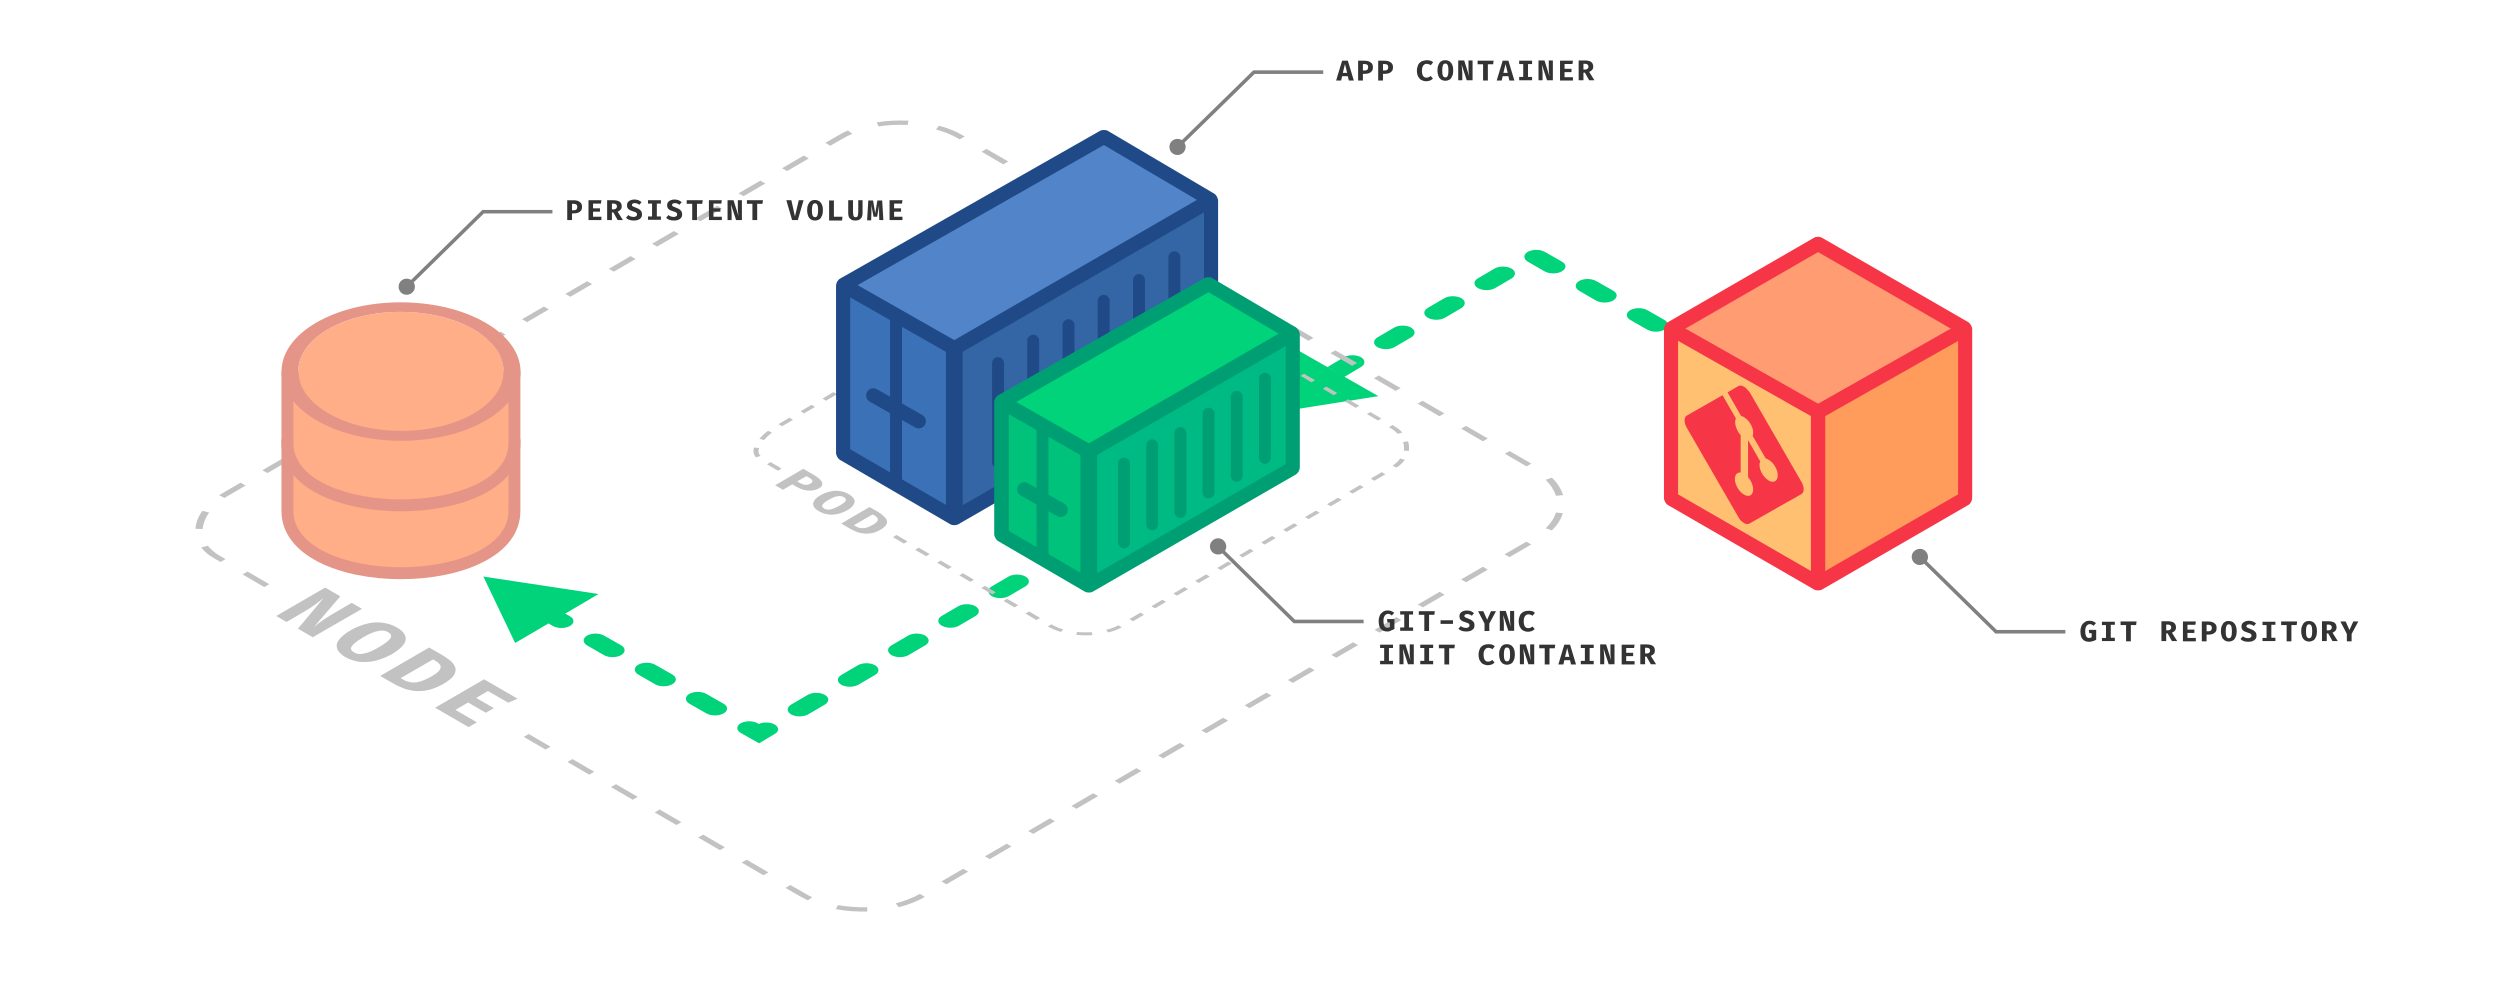 <svg xmlns="http://www.w3.org/2000/svg" xmlns:xlink="http://www.w3.org/1999/xlink" viewBox="0 0 1046.3 420.5" enable-background="new 0 0 1046.3 420.5"><style type="text/css">.st0{enable-background:new ;} .st1{fill:#00D37A;} .st2{clip-path:url(#SVGID_2_);} .st3{fill:#C2C2C2;} .st4{clip-path:url(#SVGID_4_);} .st5{fill:#3A71B7;} .st6{fill:#5184C8;} .st7{fill:#3465A4;} .st8{fill:#204A87;} .st9{fill:none;stroke:#204A87;stroke-width:6;} .st10{fill:none;stroke:#204A87;stroke-width:7;} .st11{fill:none;stroke:#204A87;stroke-width:5;} .st12{fill:none;stroke:#204A87;stroke-width:6;stroke-linecap:round;} .st13{fill:none;stroke:#204A87;stroke-width:5;stroke-linecap:round;} .st14{fill:#FFC072;} .st15{fill:#FF9C72;} .st16{fill:#FF9C5C;} .st17{fill:#F63647;} .st18{fill:none;stroke:#F63647;stroke-width:6;stroke-linecap:round;} .st19{clip-path:url(#SVGID_6_);} .st20{fill:#00C27A;} .st21{fill:#00BA83;} .st22{fill:#009F73;} .st23{fill:none;stroke:#009F73;stroke-width:6;} .st24{fill:none;stroke:#009F73;stroke-width:7;} .st25{fill:none;stroke:#009F73;stroke-width:5;} .st26{fill:none;stroke:#009F73;stroke-width:6;stroke-linecap:round;} .st27{fill:none;stroke:#009F73;stroke-width:5;stroke-linecap:round;} .st28{fill:#FFAE87;} .st29{fill:#E59587;} .st30{fill:none;stroke:#808080;stroke-width:1.5;stroke-miterlimit:10;} .st31{fill:#808080;} .st32{fill:#333333;}</style><g class="st0"><path d="M569.6 149.5c-2-1.1-5.2-1.1-7.1 0l-6.9 4.1 7.1 4.1 6.9-4.1c1.9-1.1 1.9-3 0-4.1m21-12.4c-2-1.1-5.2-1.1-7.1 0l-7 4.1c-1.9 1.1-1.9 3 0 4.1 2 1.1 5.1 1.1 7.1 0l7-4.1c1.9-1.1 1.9-2.9 0-4.1m21-12.3s-.1 0 0 0c-2-1.1-5.2-1.1-7.1 0l-7 4.1c-1.9 1.1-1.9 3 .1 4.1 2 1.1 5.1 1.1 7.1 0l7-4.1c1.8-1.2 1.8-3-.1-4.1m21-12.4c-.1 0-.1 0 0 0-2-1.1-5.2-1.1-7.1 0l-7 4.1c-1.9 1.1-1.9 3 .1 4.1 2 1.1 5.1 1.1 7.1 0l7-4.1c1.8-1.2 1.8-3-.1-4.1m21.1-2.9l-7.2-4.1c-2-1.1-5.1-1.1-7.1 0-1.9 1.1-1.9 3 0 4.1l7.1 4.1c2 1.1 5.1 1.1 7.1 0 2.1-1.2 2.1-3 .1-4.1m21.5 12.2c-.1 0-.1 0 0 0l-7.2-4.1c-2-1.1-5.1-1.1-7.1 0-1.9 1.1-1.9 3 0 4.1l7.1 4.1c2 1.1 5.1 1.1 7.1 0 2-1.2 2-3 .1-4.1m21.4 12.2l-7.2-4.1c-2-1.1-5.1-1.1-7.1 0-1.9 1.1-1.9 3 0 4.1l7.2 4.1c2 1.1 5.1 1.1 7.1 0 1.9-1.2 1.9-3 0-4.1m21.4 12.2l-7.2-4.1c-2-1.1-5.1-1.1-7.1 0-1.9 1.1-1.9 3 .1 4.1l7.1 4.1c2 1.1 5.1 1.1 7.1 0 2-1.2 2-3 0-4.1m21.4 12.2l-7.2-4.1c-2-1.1-5.1-1.1-7.1 0-1.9 1.1-1.9 3 0 4.1l7.1 4.1c2 1.1 5.1 1.1 7.1 0 2.1-1.2 2.1-3 .1-4.1m21.5 12.2s-.1 0 0 0l-7.2-4.1c-2-1.1-5.1-1.1-7.1 0-1.9 1.1-1.9 3 0 4.1l7.1 4.1c2 1.1 5.1 1.1 7.1 0 2-1.2 2-3 .1-4.1M576.9 165.8l-14.2-8.1-7.2-4.1-14.2-8.1-12.4 27.9 48-7.6" class="st1"/></g><g class="st0"><path d="M238.5 257.9l-2-1.1-7 4.1 1.9 1.1c2 1.1 5.1 1.1 7.1 0s2-3 0-4.1m21.5 12.2l-7.2-4.1c-2-1.1-5.1-1.1-7.1 0-1.9 1.1-1.9 3 0 4.1l7.1 4.1c2 1.1 5.1 1.1 7.1 0s2-3 .1-4.1m21.4 12.2l-7.2-4.1c-2-1.1-5.1-1.1-7.1 0-1.9 1.1-1.9 3 0 4.1l7.1 4.1c2 1.1 5.1 1.1 7.1 0 2.1-1.1 2-3 .1-4.1m21.4 12.2l-7.2-4.1c-2-1.1-5.1-1.1-7.1 0-1.9 1.1-1.9 3 0 4.1l7.2 4.1c2 1.1 5.1 1.1 7.1 0s2-3 0-4.1m21.4 8.7c-1.8-1-4.7-1.1-6.6-.2l-.5-.3c-2-1.1-5.1-1.1-7.1 0-1.9 1.1-1.9 3 .1 4.1l7.6 4.3 6.5-3.9c2-1.1 1.9-2.9 0-4m21-12.4c-2-1.1-5.2-1.1-7.1 0l-7 4.1c-1.9 1.1-1.9 3 0 4.1 2 1.1 5.1 1.1 7.1 0l7-4.1c2-1.2 1.9-3 0-4.1m21-12.4c-2-1.1-5.2-1.1-7.1 0l-7 4.1c-1.9 1.1-1.9 3 0 4.1 2 1.1 5.1 1.1 7.1 0l7-4.1c2-1.1 1.9-3 0-4.1m21-12.4c-2-1.1-5.2-1.1-7.1 0l-7 4.1c-1.9 1.1-1.9 2.9 0 4.1 2 1.1 5.1 1.1 7.1 0l7-4.1c2-1.1 1.9-2.9 0-4.1m21-12.3c-2-1.1-5.2-1.1-7.1 0l-7 4.1c-1.9 1.1-1.9 3 .1 4.1 2 1.1 5.1 1.1 7.1 0l7-4.1c1.9-1.2 1.8-3-.1-4.1m21-12.4c-2-1.1-5.2-1.1-7.1 0l-7 4.1c-1.9 1.1-1.9 3 0 4.1 2 1.1 5.1 1.1 7.1 0l7-4.1c1.9-1.2 1.9-3 0-4.1M250.5 248.6l-48.2-7.3 13.3 27.8 14-8.2 7-4.1 13.9-8.2" class="st1"/></g><g class="st0"><defs><path id="SVGID_1_" d="M59.4 226L376.8 41.5l293.3 169.4-317.4 184.4z" class="st0"/></defs><clipPath id="SVGID_2_"><use xlink:href="#SVGID_1_" overflow="visible"/></clipPath><g class="st2"><path d="M112.7 244.5s-3.6-2.1-9.1-5.3l-2.1 1.2c5.5 3.2 9.1 5.3 9.1 5.3l2.1-1.2m117.7 68l-9.1-5.3-2.1 1.2 9.1 5.3 2.1-1.2m18.3 10.5l-9.1-5.3-2.1 1.2 9.1 5.3 2.1-1.2m18.2 10.5l-9.1-5.3-2.1 1.2 9.1 5.3 2.1-1.2m18.3 10.6l-9.1-5.3-2.1 1.2 9.1 5.3 2.1-1.2m18.2 10.5l-9.1-5.3-2.1 1.2 9.1 5.3 2.1-1.2m18.2 10.5l-9.1-5.3-2.1 1.2 9.1 5.3 2.1-1.2m18.3 10.4c-1-.5-2.1-1-3-1.6l-6.1-3.5-2.1 1.2 6.1 3.5c1.1.6 2.2 1.2 3.3 1.7l1.8-1.3M87 228.4l-2.8.7c1.3 1.7 3.1 3.3 5.5 4.6.9.5 1.7 1 2.6 1.5l2.1-1.2c-.8-.5-1.7-1-2.6-1.5-2-1.2-3.6-2.6-4.8-4.1m275.9 151.3c-4.1.1-8.2-.2-12.2-.9l-.9 1.7c4.3.8 8.8 1.1 13.2 1l-.1-1.8M87.5 214.5l-2.8-.7c-1.8 2.5-2.7 5-2.9 7.5l3 .1c.2-2.2 1.1-4.6 2.7-6.9M385 374.1c-3 1.7-6.5 3-10.1 4l1.2 1.6c4-1 7.8-2.5 11-4.3l-2.1-1.3M102.8 203.2l-2.1-1.2-6.6 3.8c-.8.5-1.7 1-2.4 1.5l2.3 1.1c.7-.5 1.5-1 2.3-1.4l6.5-3.8m302.4 161.6l-2.1-1.2-9.1 5.3 2.1 1.2 9.1-5.3M121 192.7l-2.1-1.2-9.1 5.3 2.1 1.2 9.1-5.3m302.4 161.6l-2.1-1.2-9.1 5.3 2.1 1.2 9.1-5.3M139.1 182.1l-2.1-1.2-9.1 5.3 2.1 1.2 9.1-5.3m302.4 161.6l-2.1-1.2-9.1 5.3 2.1 1.2 9.1-5.3M157.2 171.6l-2.1-1.2-9.1 5.3 2.1 1.2 9.1-5.3m302.4 161.6l-2.1-1.2-9.1 5.3 2.1 1.2 9.1-5.3M175.3 161.1l-2.1-1.2-9.1 5.3 2.1 1.2 9.1-5.3m302.4 161.6l-2.1-1.2-9.1 5.3 2.1 1.2 9.1-5.3M193.5 150.5l-2.1-1.2-9.1 5.3 2.1 1.2 9.1-5.3m302.4 161.6l-2.1-1.2-9.1 5.3 2.1 1.2 9.1-5.3M211.6 140l-2.1-1.2-9.1 5.3 2.1 1.2 9.1-5.3M514 301.6l-2.1-1.2-9.1 5.3 2.1 1.2 9.1-5.3M229.7 129.5l-2.1-1.2-9.1 5.3 2.1 1.2 9.1-5.3m302.4 161.6l-2.1-1.2-9.1 5.3 2.1 1.2 9.1-5.3M247.8 118.9l-2.1-1.2-9.1 5.3 2.1 1.2 9.1-5.3m302.4 161.6l-2.1-1.2-9.1 5.3 2.1 1.2 9.1-5.3M266 108.4l-2.1-1.2-9.1 5.3 2.1 1.2 9.1-5.3M568.4 270l-2.1-1.2-9.1 5.3 2.1 1.2 9.1-5.3M284.1 97.9l-2.1-1.2-9.1 5.3 2.1 1.2 9.1-5.3m302.4 161.6l-2.1-1.2-9.1 5.3 2.1 1.2 9.1-5.3M302.2 87.3l-2.1-1.2-9.1 5.3 2.1 1.2 9.1-5.3m302.4 161.6l-2.1-1.2-9.1 5.3 2.1 1.2 9.1-5.3M320.3 76.8l-2.1-1.2-9.1 5.3 2.1 1.2 9.1-5.3m302.4 161.6l-2.1-1.2-9.1 5.3 2.1 1.2 9.1-5.3M338.5 66.3l-2.1-1.2-9.1 5.3 2.1 1.2 9.1-5.3m302.4 161.6l-2.1-1.2-9.1 5.3 2.1 1.2 9.1-5.3m-286-173.3c-1.5.6-3 1.4-4.3 2.2l-5.2 3 2.1 1.2 5.2-3c1.3-.7 2.6-1.4 4-2l-1.8-1.4m299.2 160.2l-2.9-.3c-.7 2.3-2.2 4.6-4.3 6.6l2.6.9c2.2-2.2 3.8-4.6 4.6-7.2M380.2 50.5c-4.4-.2-8.9 0-13.3.7l.8 1.7c4-.6 8.1-.8 12.2-.6l.3-1.8m269.3 149.4l-2.6.9c2.1 2.1 3.5 4.3 4.3 6.7l3-.3c-.9-2.6-2.4-5.1-4.7-7.3M403.8 57.1l-.6-.3c-3-1.8-6.5-3.2-10.2-4.2l-1.3 1.6c3.4.9 6.6 2.2 9.4 3.8l.6.3 2.1-1.2M422 67.6l-9.1-5.3-2.1 1.2 9.1 5.3 2.1-1.2m18.3 10.6l-9.1-5.3-2.1 1.2 9.1 5.3 2.1-1.2m18.2 10.5l-9.1-5.3-2.1 1.2 9.1 5.3 2.1-1.2m18.3 10.5l-9.1-5.3-2.1 1.2 9.1 5.3 2.1-1.2m18.2 10.6l-9.1-5.3-2.1 1.2 9.1 5.3 2.1-1.2m18.3 10.5l-9.1-5.3-2.1 1.2 9.1 5.3 2.1-1.2m18.2 10.5l-9.1-5.3-2.1 1.2 9.1 5.3 2.1-1.2m18.2 10.6l-9.1-5.3-2.1 1.2 9.1 5.3 2.1-1.2m18.3 10.5l-9.1-5.3-2.1 1.2 9.1 5.3 2.1-1.2m18.2 10.5l-9.1-5.3-2.1 1.2 9.1 5.3 2.1-1.2m18.3 10.6l-9.1-5.3-2.1 1.2 9.1 5.3 2.1-1.2m18.2 10.5l-9.1-5.3-2.1 1.2 9.1 5.3 2.1-1.2M641 194l-9.1-5.3-2.1 1.2 9.1 5.3 2.1-1.2M151.5 254.8l-4.3-2.5-7.9 4.6c-1.8 1.1-3.4 2.1-4.7 3-1.3 1-2.3 1.8-3.1 2.4l10.9-12.7-6.3-3.7-20.5 11.9 4.3 2.5 7.7-4.5c1.2-.7 2.3-1.4 3.3-2.1 1-.7 1.9-1.3 2.7-2 .8-.6 1.4-1.1 1.9-1.5l-10.8 12.9 6.2 3.6 20.6-11.9M148.1 273c-1.2-.7-1.5-1.5-.9-2.5s2.2-2.2 4.7-3.7 4.6-2.4 6.3-2.7c1.7-.4 3.1-.2 4.3.5 1.2.7 1.5 1.5.9 2.5s-2.2 2.2-4.7 3.7-4.6 2.4-6.3 2.7c-1.6.4-3 .3-4.3-.5m18-10.4c-1.9-1.1-3.9-1.7-6.1-2s-4.4-.1-6.7.5-4.5 1.5-6.6 2.7c-2.2 1.3-3.8 2.6-4.8 3.9-1 1.3-1.2 2.6-.8 3.8.4 1.2 1.6 2.4 3.4 3.5 1.9 1.1 3.9 1.7 6.1 2 2.2.2 4.4 0 6.7-.5 2.3-.6 4.5-1.5 6.7-2.7 2.2-1.3 3.8-2.6 4.8-3.9 1-1.3 1.2-2.6.8-3.8-.5-1.3-1.6-2.4-3.5-3.5M167.7 283.8l13.5-7.8 1.1.6c.9.5 1.5 1.1 1.9 1.7.4.6.3 1.3-.2 2.1s-1.7 1.7-3.6 2.8c-1.8 1-3.4 1.7-4.8 2.1s-2.7.4-3.8.2c-1.1-.2-2.1-.5-3.1-1.1l-1-.6m17.3-9.7l-5.4-3.1-20.5 11.9 5.8 3.3c1.3.8 2.8 1.4 4.3 2 1.5.5 3.2.9 4.9 1 1.7.1 3.6 0 5.5-.5s3.9-1.3 6-2.5 3.5-2.4 4.3-3.5c.7-1.1.9-2.2.7-3.2-.3-1-1-2-2-2.9-1-.8-2.2-1.7-3.6-2.5M216.6 292.4l-14-8.1-20.5 11.9 14 8.1 3.5-2-9-5.2 5.3-3.1 7.4 4.3 3.4-1.9-7.4-4.3 4.9-2.9 8.5 4.9 3.9-1.7" class="st3"/></g></g><g class="st0"><defs><path id="SVGID_3_" d="M302.7 190.9l150.9-87.7 145.6 84.1L448.4 275z" class="st0"/></defs><clipPath id="SVGID_4_"><use xlink:href="#SVGID_3_" overflow="visible"/></clipPath><g class="st4"><path d="M327.1 196.1s-1.9-1.1-4.6-2.7l-1.5.9c2.7 1.6 4.6 2.7 4.6 2.7l1.5-.9m52.7 30.5l-4.6-2.7-1.5.9 4.6 2.7 1.5-.9m9.3 5.3l-4.6-2.7-1.5.9 4.6 2.7 1.5-.9m9.2 5.4l-4.6-2.7-1.5.9 4.6 2.7 1.5-.9m9.3 5.3l-4.6-2.7-1.5.9 4.6 2.7 1.5-.9m9.2 5.3l-4.6-2.7-1.5.9 4.6 2.7 1.5-.9m9.3 5.4l-4.6-2.7-1.5.9 4.6 2.7 1.5-.9m9.2 5.3l-4.6-2.7-1.5.9 4.6 2.7 1.5-.9m9.7 4.8c-1.8-.5-3.5-1.2-5-2.1l-1.5.9c1.7.9 3.6 1.7 5.5 2.3l1-1.1m-127.3-75.9l-2.1-.2c-.5 1.5-.3 2.9.8 4.1l1.9-.6c-.8-.8-1.1-1.9-.6-3.3M457 264.6c-2 .1-4.1.1-6.2-.1l-.4 1.2c2.2.2 4.5.3 6.8.1l-.2-1.2m-133.9-83.5l-1.7-.8c-1.4 1.1-2.6 2.2-3.6 3.3l1.9.6c.9-1 2-2.1 3.4-3.1m145 80.6c-1.6.8-3.3 1.5-5.2 1.9l.9 1.1c2-.5 4-1.2 5.7-2.1l-1.4-.9m-136.2-86l-1.5-.9-4.6 2.7 1.5.9 4.6-2.7m146.9 81.6l-1.5-.9-4.6 2.7 1.5.9 4.6-2.7m-137.7-87l-1.5-.9-4.6 2.7 1.5.9 4.6-2.7M488 251.9l-1.5-.9-4.6 2.7 1.5.9 4.6-2.7M350.3 165l-1.5-.9-4.6 2.7 1.5.9 4.6-2.7m146.9 81.6l-1.5-.9-4.6 2.7 1.5.9 4.6-2.7m-137.7-86.9l-1.5-.9-4.6 2.7 1.5.9 4.6-2.7m146.8 81.6l-1.5-.9-4.6 2.7 1.5.9 4.6-2.7m-137.6-87l-1.5-.9-4.6 2.7 1.5.9 4.6-2.7m146.8 81.6l-1.5-.9-4.6 2.7 1.5.9 4.6-2.7M377.8 149l-1.5-.9-4.6 2.7 1.5.9 4.6-2.7m146.9 81.6l-1.5-.9-4.6 2.7 1.5.9 4.6-2.7m-137.7-87l-1.5-.9-4.6 2.7 1.5.9 4.6-2.7m146.9 81.6l-1.5-.9-4.6 2.7 1.5.9 4.6-2.7m-137.7-86.9l-1.5-.9-4.6 2.7 1.5.9 4.6-2.7m146.9 81.6l-1.5-.9-4.6 2.7 1.5.9 4.6-2.7M405.4 133l-1.5-.9-4.6 2.7 1.5.9 4.6-2.7m146.9 81.6l-1.5-.9-4.6 2.7 1.5.9 4.6-2.7m-137.7-87l-1.5-.9-4.6 2.7 1.5.9 4.6-2.7m146.9 81.6l-1.5-.9-4.6 2.7 1.5.9 4.6-2.7m-137.7-86.9l-1.5-.9-4.6 2.7 1.5.9 4.6-2.7m146.9 81.6l-1.5-.9-4.6 2.7 1.5.9 4.6-2.7m-137.7-87l-1.5-.9-4.6 2.7 1.5.9 4.6-2.7m146.8 81.6l-1.5-.9-4.6 2.7 1.5.9 4.6-2.7m-138.7-87.7c-1.3.5-2.5 1.1-3.6 1.7l-1.4.8 1.5.9 1.4-.8c1-.6 2.1-1.1 3.3-1.5l-1.2-1.1M588 192.4l-2-.5c-.8 1.1-1.8 2.1-3.2 3l1.7.8c1.4-.9 2.6-2.1 3.5-3.3m-134-83.7c-2.3 0-4.6.1-6.8.5l.6 1.2c2-.3 4.1-.5 6.1-.5l.1-1.2m135.3 76l-2.1.3c.4 1.2.5 2.4.3 3.6l2.2.1c.1-1.4 0-2.7-.4-4m-122.4-73.6c-1.9-.8-4-1.4-6.1-1.8l-.7 1.2c1.9.4 3.8.9 5.5 1.6l1.3-1m9.5 5.3l-4.6-2.7-1.5.9 4.6 2.7 1.5-.9m9.3 5.4l-4.6-2.7-1.5.9 4.6 2.7 1.5-.9m9.2 5.3l-4.6-2.7-1.5.9 4.6 2.7 1.5-.9m9.3 5.3l-4.6-2.7-1.5.9 4.6 2.7 1.5-.9m9.2 5.4l-4.6-2.7-1.5.9 4.6 2.7 1.5-.9m9.3 5.3l-4.6-2.7-1.5.9 4.6 2.7 1.5-.9m9.2 5.4l-4.6-2.7-1.5.9 4.6 2.7 1.5-.9m9.3 5.3l-4.6-2.7-1.6.9 4.6 2.7 1.6-.9m9.2 5.3l-4.6-2.7-1.5.9 4.6 2.7 1.5-.9m9.3 5.4l-4.6-2.7-1.5.9 4.6 2.7 1.5-.9m9.2 5.3l-4.6-2.7-1.5.9 4.6 2.7 1.5-.9m9.3 5.3l-4.6-2.7-1.5.9 4.6 2.7 1.5-.9m4.8 2.9l-.2-.1-1.5.9.2.1c1.4.8 2.6 1.7 3.5 2.7l1.9-.6c-1-1.1-2.3-2.1-3.9-3M333.6 201.5l3.9-2.2 1.1.6c1.7 1 1.9 1.8.6 2.5-.7.4-1.4.6-2.1.5-.7 0-1.5-.3-2.2-.7l-1.3-.7m6.9-2.8l-4.3-2.5-11.8 6.9 3.3 1.9 3.9-2.3 1.5.9c1.1.6 2.2 1.1 3.3 1.4 1.1.3 2.2.4 3.3.3 1.1-.1 2-.4 3-.9 1.3-.7 1.7-1.6 1.3-2.6-.4-1-1.6-2-3.5-3.1M344.9 212.8c-.8-.4-1-1-.7-1.5.3-.6 1.2-1.3 2.6-2.1 1.4-.8 2.7-1.4 3.7-1.5 1-.2 1.9-.1 2.7.4.8.4 1 1 .7 1.5-.3.6-1.2 1.3-2.7 2.1-1.4.8-2.7 1.3-3.6 1.5-1 .2-1.9.1-2.7-.4m10.3-6c-1.2-.7-2.5-1.1-3.8-1.3-1.3-.2-2.7-.1-4 .2-1.3.3-2.6.8-3.9 1.5-1.3.7-2.2 1.5-2.7 2.3-.5.8-.6 1.6-.3 2.3.3.8 1.1 1.5 2.3 2.2 1.2.7 2.5 1.1 3.8 1.3 1.3.2 2.7.1 4-.2 1.3-.3 2.6-.8 3.9-1.5 1.3-.7 2.2-1.5 2.7-2.3.5-.8.6-1.6.3-2.3-.3-.7-1.1-1.5-2.3-2.2M357.4 219.8l7.8-4.5.7.4c.6.3 1 .7 1.3 1.1.3.4.3.8 0 1.3s-.9 1-2 1.6c-1 .6-2 1-2.8 1.2-.8.2-1.6.2-2.3.1-.7-.1-1.3-.4-1.9-.7l-.8-.5m10-5.6l-3.5-2-11.8 6.9 3.7 2.2c.9.5 1.8.9 2.8 1.3 1 .4 2 .6 3.1.7 1.1.1 2.2 0 3.3-.2 1.1-.2 2.3-.7 3.5-1.4 1.2-.7 2-1.4 2.4-2.1.4-.7.5-1.3.2-1.9-.2-.6-.7-1.2-1.4-1.8-.6-.6-1.4-1.2-2.3-1.7" class="st3"/></g></g><path d="M398 215.4l-44.2-25.9v-68.9L398 146z" class="st5"/><path d="M353.8 119.6L400 146l107.8-63L462 56.8z" class="st6"/><path d="M400 216.4V147l107.8-62v67.6z" class="st7"/><path d="M462 60.7l41.9 24.7v67.7l-104.4 60.3-43.7-25.4v-66.9L462 60.7m0-6.3c-.6 0-1.2.1-1.7.4l-108.7 61.8c-1 .5-1.7 1.9-1.7 3v69.9c0 1.1.8 2.5 1.7 3l46.1 26.9c.5.3 1.1.4 1.7.4s1.2-.1 1.7-.4l107-61.8c1-.6 1.7-1.9 1.7-3V84c0-1.1-.8-2.5-1.7-3l-44.4-26.2c-.4-.3-1.1-.4-1.7-.4z" class="st8"/><path d="M352.8 119.3l46.6 26.5L506 84.2" class="st9"/><path d="M399.4 216.4v-70.6" class="st10"/><path d="M375 131.9V202" class="st11"/><path d="M365.5 165.5l19 10.8" class="st12"/><path d="M417.7 152v41.4M432.4 142.6v41.3M447.2 136.1v41.3M461.9 125.9v41.3M476.7 117.2v41.3M491.5 107.7V149" class="st13"/><path d="M700.7 138.3l60.2 34.1v71.2L700.7 208z" class="st14"/><path d="M700.7 138.3l60.2-35.9 60.3 35.9-60.3 34.1z" class="st15"/><path d="M760.9 172.4l60.3-34.1V208l-60.3 35.6z" class="st16"/><path d="M762.2 104.7m-1.3.8l58.6 33.8v67.6l-58.6 33.8-58.6-33.8v-67.6l58.6-33.8m0-6.4c-.6 0-1.3.1-1.7.4l-61.1 35.3c-1 .5-1.7 1.9-1.7 3v70.6c0 1.1.8 2.5 1.7 3l61.1 35.3c.5.3 1.1.4 1.7.4s1.3-.1 1.7-.4l61.1-35.3c1-.5 1.7-1.9 1.7-3v-70.6c0-1.1-.8-2.5-1.7-3l-61-35.2c-.5-.3-1.1-.5-1.8-.5z" class="st17"/><path d="M700.7 138.3l60.2 34.1 60.3-34.1M760.9 243.6v-71.2" class="st18"/><g class="st0"><defs><path id="SVGID_5_" d="M704.8 204.5l.2-57 49.7 28.6-.2 57.1z"/></defs><clipPath id="SVGID_6_"><use xlink:href="#SVGID_5_" overflow="visible"/></clipPath><path d="M729.8 161.8c-.8-.5-1.6-.6-2.3-.2l-4.5 2.6 5.7 9.9c.4.1.8.2 1.2.5 1 .6 1.9 1.5 2.7 2.8 1.1 1.8 1.4 3.8.9 5l5.5 9.5c.4.1.8.2 1.2.5 1 .6 1.9 1.5 2.7 2.8 1.5 2.6 1.5 5.3 0 6.2-.7.4-1.7.3-2.7-.3s-1.9-1.6-2.7-2.8c-1.1-1.9-1.4-4-.8-5.2l-5.1-8.9v15.5c.4.4.7.9 1 1.4 1.5 2.6 1.5 5.3 0 6.2-.7.4-1.7.3-2.7-.3-1-.6-1.9-1.5-2.7-2.8-1.5-2.6-1.5-5.3 0-6.2.4-.2.8-.3 1.3-.2v-15.7c-.5-.5-.9-1-1.2-1.7-1.1-1.9-1.4-4-.8-5.3l-5.6-9.7-14.9 8.5c-1.3.7-1.3 3 0 5.2l21.6 37.4c.6 1.1 1.4 1.9 2.3 2.4.8.5 1.6.6 2.3.2l21.7-12.3c1.3-.7 1.3-3 0-5.2l-21.6-37.4c-.9-1.1-1.7-2-2.5-2.4" class="st17"/></g><path d="M454.6 244.7l-35.3-20.8v-55.1l35.3 20.3z" class="st20"/><path d="M419.3 168l36.9 21.1 86.3-50.3-36.6-21z" class="st1"/><path d="M456.2 245.5v-55.6l86.3-49.5v54z" class="st21"/><path d="M505.8 122.3l32.3 19.1v52.8l-82.3 47.6-33.6-19.6V170l83.6-47.7m0-6.3c-.6 0-1.2.1-1.7.4l-86.3 49c-1 .5-1.7 1.9-1.7 3v55.1c0 1.1.8 2.5 1.7 3l36.2 21.1c.5.3 1.1.4 1.7.4.6 0 1.2-.1 1.7-.4l84.9-49c1-.6 1.7-1.9 1.7-3V140c0-1.1-.8-2.5-1.7-3l-34.8-20.5c-.4-.4-1-.5-1.7-.5z" class="st22"/><path d="M418.5 167.8l37.2 21.2 85.3-49.3" class="st23"/><path d="M455.7 245.5V189" class="st24"/><path d="M436.3 177.9V234" class="st25"/><path d="M428.7 204.8l15.2 8.6" class="st26"/><path d="M470.4 194v33M482.2 186.4v33.1M494 181.2v33.1M505.8 173.1v33M517.6 166.1v33M529.4 158.5v33.1" class="st27"/><path d="M167.8 239.9c-23.6 0-47.5-9-47.5-26.1v-27.5h95v27.5c0 17.1-23.9 26.1-47.5 26.1z" class="st28"/><path d="M212.8 188.8v25c0 15.5-22.6 23.6-45 23.6s-45-8.1-45-23.6v-25h90m5-5h-100v30c0 19.1 25 28.6 50 28.6s50-9.5 50-28.6v-30z" class="st29"/><path d="M167.8 211.5c-23.6 0-47.5-9-47.5-26.1v-27.5h95v27.5c0 17.2-23.9 26.1-47.5 26.1z" class="st28"/><path d="M212.8 160.4v25c0 15.5-22.6 23.6-45 23.6s-45-8.1-45-23.6v-25h90m5-5h-100v30c0 19.1 25 28.6 50 28.6s50-9.5 50-28.6v-30z" class="st29"/><path d="M198.1 137.8c-16.8-9.7-44.1-9.7-60.8 0-16.7 9.7-16.6 25.5.2 35.2 16.8 9.7 44.1 9.7 60.8 0 16.8-9.7 16.7-25.5-.2-35.2" class="st28"/><path d="M137.5 173c-16.8-9.7-16.9-25.5-.2-35.2 16.7-9.7 44-9.7 60.8 0 16.8 9.7 16.9 25.5.2 35.2-16.7 9.8-43.9 9.8-60.8 0m65.6-38c-19.6-11.3-51.2-11.3-70.7 0s-19.4 29.6.2 41c19.6 11.3 51.2 11.3 70.7 0 19.5-11.4 19.4-29.7-.2-41" class="st29"/><path d="M803.3 232.9l32.1 31.5h29" class="st30"/><path d="M801.1 235.5c-1.3-1.3-1.4-3.5 0-4.8s3.5-1.4 4.8 0c1.3 1.3 1.4 3.5 0 4.8s-3.5 1.3-4.8 0z" class="st31"/><path d="M874.3 268.6c-1.2 0-2.1-.4-2.7-1.1s-.9-1.8-.9-3.3c0-.9.2-1.7.5-2.4.3-.6.8-1.1 1.4-1.5s1.2-.5 2-.5c.6 0 1.1.1 1.5.3.4.2.8.4 1.1.7l-1 1.1c-.3-.2-.5-.4-.7-.5-.2-.1-.5-.2-.8-.2-.4 0-.7.1-1 .3s-.5.5-.7.9c-.2.4-.3 1-.3 1.7s.1 1.3.2 1.7c.1.4.3.7.5.9.2.2.5.3.9.3.2 0 .4 0 .6-.1s.3-.1.5-.2V265h-1l-.2-1.4h3.1v4.1c-.4.3-.9.5-1.3.6-.6.2-1.1.3-1.7.3zM885.1 260.1v1.4h-1.7v5.4h1.7v1.4h-5.4V267h1.7v-5.4h-1.7v-1.4h5.4zM891.8 261.6v6.8h-2v-6.8h-2.3v-1.5h6.7l-.2 1.5h-2.2zM910.7 262.6c0 .6-.2 1.1-.5 1.4s-.7.6-1.2.8l2.2 3.5H909l-1.8-3.2h-.6v3.2h-2V260h2.6c1.1 0 2 .2 2.6.6s.9 1.2.9 2zm-2 0c0-.4-.1-.7-.4-.9-.2-.2-.6-.3-1-.3h-.7v2.4h.7c.4 0 .8-.1 1-.3s.4-.4.4-.9zM915.5 261.5v2h2.9v1.4h-2.9v2.1h3.5v1.4h-5.4v-8.3h5.4l-.2 1.4h-3.3zM927.7 262.8c0 .6-.1 1.2-.4 1.6s-.7.7-1.2.9-1.1.3-1.7.3h-.9v2.8h-2v-8.3h2.6c1.1 0 2 .2 2.6.7.7.4 1 1.1 1 2zm-2 0c0-.9-.5-1.3-1.5-1.3h-.7v2.7h.8c.4 0 .8-.1 1-.3.2-.2.4-.6.4-1.1zM936.1 264.2c0 .9-.1 1.6-.4 2.3-.3.7-.6 1.2-1.1 1.5s-1.1.5-1.8.5-1.3-.2-1.8-.5c-.5-.4-.9-.9-1.1-1.5s-.4-1.4-.4-2.3c0-.9.1-1.6.4-2.3s.6-1.2 1.1-1.5c.5-.4 1.1-.5 1.8-.5s1.3.2 1.8.5c.5.4.9.9 1.1 1.5.3.7.4 1.4.4 2.3zm-2 0c0-1-.1-1.8-.3-2.2-.2-.5-.5-.7-1-.7s-.8.2-1 .7c-.2.5-.3 1.2-.3 2.2 0 1 .1 1.8.3 2.2s.5.7 1 .7.8-.2 1-.7c.2-.4.3-1.1.3-2.2zM944.4 266c0 .5-.1 1-.4 1.4-.3.4-.7.7-1.2.9-.5.2-1.1.3-1.8.3-.8 0-1.4-.1-2-.3-.5-.2-1-.5-1.3-.9l1-1.1c.3.3.6.5 1 .6.4.1.8.2 1.2.2.4 0 .7-.1 1-.3.3-.2.4-.4.4-.8 0-.3-.1-.5-.3-.7s-.6-.3-1.2-.5c-1-.3-1.7-.6-2.1-1-.4-.4-.6-.9-.6-1.6 0-.5.1-.9.4-1.3s.7-.6 1.1-.8c.5-.2 1-.3 1.6-.3.6 0 1.2.1 1.7.3.5.2.9.5 1.3.8l-.9 1.1c-.3-.2-.6-.4-.9-.5-.3-.1-.7-.2-1-.2-.4 0-.7.1-.9.2-.2.1-.3.3-.3.6 0 .2 0 .3.1.4.1.1.3.2.5.3.2.1.6.2 1 .4.5.2 1 .4 1.3.6s.7.5.9.8c.3.4.4.9.4 1.4zM952.3 260.1v1.4h-1.7v5.4h1.7v1.4h-5.4V267h1.7v-5.4h-1.7v-1.4h5.4zM959 261.6v6.8h-2v-6.8h-2.3v-1.5h6.7l-.2 1.5H959zM969.7 264.2c0 .9-.1 1.6-.4 2.3-.3.7-.6 1.2-1.1 1.5s-1.1.5-1.8.5-1.3-.2-1.8-.5c-.5-.4-.9-.9-1.1-1.5s-.4-1.4-.4-2.3c0-.9.1-1.6.4-2.3s.6-1.2 1.1-1.5c.5-.4 1.1-.5 1.8-.5s1.3.2 1.8.5c.5.4.9.9 1.1 1.5.3.7.4 1.4.4 2.3zm-2 0c0-1-.1-1.8-.3-2.2-.2-.5-.5-.7-1-.7s-.8.2-1 .7c-.2.5-.3 1.2-.3 2.2 0 1 .1 1.8.3 2.2s.5.7 1 .7.8-.2 1-.7c.2-.4.3-1.1.3-2.2zM977.9 262.6c0 .6-.2 1.1-.5 1.4s-.7.6-1.2.8l2.2 3.5h-2.2l-1.8-3.2h-.6v3.2h-2V260h2.6c1.1 0 2 .2 2.6.6s.9 1.2.9 2zm-2 0c0-.4-.1-.7-.4-.9-.2-.2-.6-.3-1-.3h-.7v2.4h.7c.4 0 .8-.1 1-.3s.4-.4.4-.9zM984.2 265.3v3.1h-2v-3.1l-2.7-5.2h2.2l1.6 3.6 1.6-3.6h2.1l-2.8 5.2z" class="st32"/><path d="M509.6 228.6l32.1 31.5h29" class="st30"/><path d="M507.4 231.1c-1.3-1.3-1.4-3.5 0-4.8 1.3-1.3 3.5-1.4 4.8 0 1.3 1.3 1.4 3.5 0 4.8-1.3 1.3-3.5 1.3-4.8 0z" class="st31"/><path d="M580.6 264.3c-1.2 0-2.1-.4-2.7-1.1s-.9-1.8-.9-3.3c0-.9.2-1.7.5-2.4.3-.6.8-1.1 1.4-1.5s1.2-.5 2-.5c.6 0 1.1.1 1.5.3.4.2.8.4 1.1.7l-1 1.1c-.3-.2-.5-.4-.7-.5-.2-.1-.5-.2-.8-.2-.4 0-.7.1-1 .3s-.5.5-.7.9c-.2.4-.3 1-.3 1.7s.1 1.3.2 1.7c.1.4.3.7.5.9.2.2.5.3.9.3.2 0 .4 0 .6-.1s.3-.1.5-.2v-1.9h-1l-.2-1.4h3.1v4.1c-.4.3-.9.5-1.3.6-.6.4-1.1.5-1.7.5zM591.4 255.8v1.4h-1.7v5.4h1.7v1.4H586v-1.4h1.7v-5.4H586v-1.4h5.4zM598.1 257.3v6.8h-2v-6.8h-2.3v-1.5h6.7l-.2 1.5h-2.2zM602.9 261.1v-1.5h5.2v1.5h-5.2zM617.1 261.7c0 .5-.1 1-.4 1.4-.3.4-.7.7-1.2.9-.5.2-1.1.3-1.8.3-.8 0-1.4-.1-2-.3-.5-.2-1-.5-1.3-.9l1-1.1c.3.3.6.5 1 .6.4.1.8.2 1.2.2.4 0 .7-.1 1-.3.3-.2.4-.4.4-.8 0-.3-.1-.5-.3-.7s-.6-.3-1.2-.5c-1-.3-1.7-.6-2.1-1-.4-.4-.6-.9-.6-1.6 0-.5.1-.9.4-1.3s.7-.6 1.1-.8c.5-.2 1-.3 1.6-.3.6 0 1.2.1 1.7.3.5.2.9.5 1.3.8l-.9 1.1c-.3-.2-.6-.4-.9-.5-.3-.1-.7-.2-1-.2-.4 0-.7.1-.9.2-.2.1-.3.3-.3.6 0 .2 0 .3.1.4.1.1.3.2.5.3.2.1.6.2 1 .4.5.2 1 .4 1.3.6s.7.5.9.8c.3.4.4.8.4 1.4zM623.3 261v3.1h-2V261l-2.7-5.2h2.2l1.6 3.6 1.6-3.6h2.1l-2.8 5.2zM631.3 264.1l-2.2-6.7c0 .2.1.5.1.9s.1.8.1 1.2.1.9.1 1.4v3.1h-1.7v-8.3h2.5l2.1 6.7c-.1-.4-.1-.9-.2-1.5s-.1-1.3-.1-2v-3.2h1.7v8.3h-2.4zM639.8 255.6c.6 0 1.1.1 1.5.2s.8.4 1.1.7l-1 1.2c-.2-.2-.5-.3-.8-.4-.3-.1-.6-.2-.9-.2-.3 0-.7.1-1 .3-.3.2-.5.5-.7.9s-.3 1-.3 1.7c0 1 .2 1.7.5 2.2.4.5.8.7 1.4.7.4 0 .8-.1 1-.2s.5-.3.8-.5l.9 1.1c-.3.3-.7.6-1.2.8s-1 .3-1.6.3c-.8 0-1.4-.2-2-.5-.6-.3-1-.8-1.4-1.5-.3-.6-.5-1.5-.5-2.4 0-.9.2-1.7.5-2.4s.8-1.1 1.4-1.5c.9-.4 1.5-.5 2.3-.5zM583 269.8v1.4h-1.7v5.4h1.7v1.4h-5.4v-1.4h1.7v-5.4h-1.7v-1.4h5.4zM589.3 278.1l-2.2-6.7c0 .2.1.5.1.9s.1.8.1 1.2.1.9.1 1.4v3.1h-1.7v-8.3h2.5l2.1 6.7c-.1-.4-.1-.9-.2-1.5s-.1-1.3-.1-2v-3.2h1.7v8.3h-2.4zM599.8 269.8v1.4h-1.7v5.4h1.7v1.4h-5.4v-1.4h1.7v-5.4h-1.7v-1.4h5.4zM606.5 271.3v6.8h-2v-6.8h-2.3v-1.5h6.7l-.2 1.5h-2.2zM623 269.6c.6 0 1.1.1 1.5.2s.8.4 1.1.7l-1 1.2c-.2-.2-.5-.3-.8-.4-.3-.1-.6-.2-.9-.2-.3 0-.7.1-1 .3-.3.2-.5.5-.7.9s-.3 1-.3 1.7c0 1 .2 1.7.5 2.2.4.5.8.7 1.4.7.4 0 .8-.1 1-.2s.5-.3.8-.5l.9 1.1c-.3.3-.7.6-1.2.8s-1 .3-1.6.3c-.8 0-1.4-.2-2-.5-.6-.3-1-.8-1.4-1.5-.3-.6-.5-1.5-.5-2.4 0-.9.2-1.7.5-2.4s.8-1.1 1.4-1.5c.9-.4 1.5-.5 2.3-.5zM634 273.9c0 .9-.1 1.6-.4 2.3-.3.7-.6 1.2-1.1 1.5s-1.1.5-1.8.5-1.3-.2-1.8-.5c-.5-.4-.9-.9-1.1-1.5s-.4-1.4-.4-2.3c0-.9.1-1.6.4-2.3s.6-1.2 1.1-1.5c.5-.4 1.1-.5 1.8-.5s1.3.2 1.8.5c.5.4.9.9 1.1 1.5.3.7.4 1.4.4 2.3zm-2 0c0-1-.1-1.8-.3-2.2-.2-.5-.5-.7-1-.7s-.8.2-1 .7c-.2.5-.3 1.2-.3 2.2 0 1 .1 1.8.3 2.2s.5.7 1 .7.8-.2 1-.7c.2-.4.3-1.2.3-2.2zM639.7 278.1l-2.2-6.7c0 .2.1.5.1.9s.1.8.1 1.2.1.9.1 1.4v3.1h-1.7v-8.3h2.5l2.1 6.7c-.1-.4-.1-.9-.2-1.5s-.1-1.3-.1-2v-3.2h1.7v8.3h-2.4zM648.5 271.3v6.8h-2v-6.8h-2.3v-1.5h6.7l-.2 1.5h-2.2zM657.1 276.3h-2.4l-.4 1.8h-2.1l2.5-8.3h2.4l2.5 8.3h-2.1l-.4-1.8zm-2.1-1.4h1.8l-.9-3.7-.9 3.7zM667 269.8v1.4h-1.7v5.4h1.7v1.4h-5.4v-1.4h1.7v-5.4h-1.7v-1.4h5.4zM673.3 278.1l-2.2-6.7c0 .2.1.5.1.9s.1.8.1 1.2.1.9.1 1.4v3.1h-1.7v-8.3h2.5l2.1 6.7c-.1-.4-.1-.9-.2-1.5s-.1-1.3-.1-2v-3.2h1.7v8.3h-2.4zM680.6 271.2v2h2.9v1.4h-2.9v2.1h3.5v1.4h-5.4v-8.3h5.4l-.2 1.4h-3.3zM692.6 272.3c0 .6-.2 1.1-.5 1.4s-.7.6-1.2.8l2.2 3.5h-2.2l-1.8-3.2h-.6v3.2h-2v-8.3h2.6c1.1 0 2 .2 2.6.6s.9 1.1.9 2zm-2 0c0-.4-.1-.7-.4-.9-.2-.2-.6-.3-1-.3h-.7v2.4h.7c.4 0 .8-.1 1-.3s.4-.5.4-.9z" class="st32"/><path d="M170.1 120.1l32.1-31.5h29" class="st30"/><path d="M172.6 122.4c-1.3 1.3-3.5 1.3-4.8 0-1.3-1.3-1.3-3.5 0-4.8 1.3-1.3 3.5-1.3 4.8 0 1.4 1.3 1.4 3.5 0 4.8z" class="st31"/><path d="M243.6 86.5c0 .6-.1 1.2-.4 1.6s-.7.7-1.2.9-1.1.3-1.7.3h-.9v2.8h-2v-8.3h2.6c1.1 0 2 .2 2.6.7.7.5 1 1.1 1 2zm-2 .1c0-.9-.5-1.3-1.5-1.3h-.7V88h.8c.4 0 .8-.1 1-.3.3-.3.4-.7.4-1.1zM248.2 85.2v2h2.9v1.4h-2.9v2.1h3.5v1.4h-5.4v-8.3h5.4l-.2 1.4h-3.3zM260.2 86.4c0 .6-.2 1.1-.5 1.4s-.7.6-1.2.8l2.2 3.5h-2.2l-1.8-3.2h-.6v3.2h-2v-8.3h2.6c1.1 0 2 .2 2.6.6s.9 1.1.9 2zm-2 0c0-.4-.1-.7-.4-.9-.2-.2-.6-.3-1-.3h-.7v2.4h.7c.4 0 .8-.1 1-.3s.4-.5.4-.9zM268.7 89.7c0 .5-.1 1-.4 1.4-.3.4-.7.7-1.2.9-.5.2-1.1.3-1.8.3-.8 0-1.4-.1-2-.3-.5-.2-1-.5-1.3-.9l1-1.1c.3.3.6.5 1 .6.4.1.8.2 1.2.2.4 0 .7-.1 1-.3.3-.2.4-.4.4-.8 0-.3-.1-.5-.3-.7s-.6-.3-1.2-.5c-1-.3-1.7-.6-2.1-1-.4-.4-.6-.9-.6-1.6 0-.5.1-.9.4-1.3s.7-.6 1.1-.8c.5-.2 1-.3 1.6-.3.6 0 1.2.1 1.7.3.5.2.9.5 1.3.8l-.9 1.1c-.3-.2-.6-.4-.9-.5-.3-.1-.7-.2-1-.2-.4 0-.7.1-.9.2-.2.1-.3.3-.3.6 0 .2 0 .3.1.4.1.1.3.2.5.3.2.1.6.2 1 .4.5.2 1 .4 1.3.6s.7.5.9.8c.3.5.4.9.4 1.4zM276.6 83.8v1.4h-1.7v5.4h1.7V92h-5.4v-1.4h1.7v-5.4h-1.7v-1.4h5.4zM285.5 89.7c0 .5-.1 1-.4 1.4-.3.4-.7.7-1.2.9-.5.2-1.1.3-1.8.3-.8 0-1.4-.1-2-.3-.5-.2-1-.5-1.3-.9l1-1.1c.3.3.6.5 1 .6.4.1.8.2 1.2.2.4 0 .7-.1 1-.3.3-.2.4-.4.4-.8 0-.3-.1-.5-.3-.7s-.6-.3-1.2-.5c-1-.3-1.7-.6-2.1-1-.4-.4-.6-.9-.6-1.6 0-.5.1-.9.4-1.3s.7-.6 1.1-.8c.5-.2 1-.3 1.6-.3.6 0 1.2.1 1.7.3.5.2.9.5 1.3.8l-.9 1.1c-.3-.2-.6-.4-.9-.5-.3-.1-.7-.2-1-.2-.4 0-.7.1-.9.2-.2.1-.3.3-.3.6 0 .2 0 .3.1.4.1.1.3.2.5.3.2.1.6.2 1 .4.5.2 1 .4 1.3.6s.7.5.9.8c.3.5.4.9.4 1.4zM291.7 85.3v6.8h-2v-6.8h-2.3v-1.5h6.7l-.2 1.5h-2.2zM298.6 85.2v2h2.9v1.4h-2.9v2.1h3.5v1.4h-5.4v-8.3h5.4l-.2 1.4h-3.3zM308.1 92.2l-2.2-6.7c0 .2.1.5.1.9s.1.8.1 1.2.1.9.1 1.4v3.1h-1.7v-8.3h2.5l2.1 6.7c-.1-.4-.1-.9-.2-1.5s-.1-1.3-.1-2v-3.2h1.7v8.3h-2.4zM316.9 85.3v6.8h-2v-6.8h-2.3v-1.5h6.7l-.2 1.5h-2.2zM332.7 90.6l1.6-6.8h2l-2.4 8.3h-2.4l-2.4-8.3h2.1l1.5 6.8zM344.4 88c0 .9-.1 1.6-.4 2.3-.3.7-.6 1.2-1.1 1.5s-1.1.5-1.8.5-1.3-.2-1.8-.5c-.5-.4-.9-.9-1.1-1.5s-.4-1.4-.4-2.3c0-.9.1-1.6.4-2.3s.6-1.2 1.1-1.5c.5-.4 1.1-.5 1.8-.5s1.3.2 1.8.5c.5.4.9.9 1.1 1.5.3.6.4 1.4.4 2.3zm-2 0c0-1-.1-1.8-.3-2.2-.2-.5-.5-.7-1-.7s-.8.2-1 .7c-.2.5-.3 1.2-.3 2.2 0 1 .1 1.8.3 2.2s.5.7 1 .7.8-.2 1-.7c.2-.5.3-1.2.3-2.2zM347 92.2v-8.3h2v6.8h3.6l-.2 1.6H347zM361 83.8v5.5c0 .6-.1 1.1-.3 1.5-.2.5-.6.8-1 1.1-.5.3-1 .4-1.7.4s-1.3-.1-1.7-.4-.8-.6-1-1c-.2-.4-.3-1-.3-1.6v-5.5h2v4.8c0 .7.1 1.3.2 1.7.1.4.4.6.9.6s.8-.2.9-.6c.1-.4.2-.9.2-1.7v-4.8h1.8zM369.2 83.8l.5 8.3H368l-.1-3.6c0-.4 0-.8 0-1.1s0-.6 0-.9c0-.3 0-.6.1-1l-.9 5.2h-1.5l-1-5.2c0 .3.1.7.1 1 0 .3 0 .6 0 1s0 .7 0 1.2l-.1 3.5h-1.7l.5-8.3h2l.9 5.4.9-5.4h2zM374.2 85.2v2h2.9v1.4h-2.9v2.1h3.5v1.4h-5.4v-8.3h5.4l-.2 1.4h-3.3z" class="st32"/><path d="M492.7 61.6l32.1-31.4h29" class="st30"/><path d="M495.2 63.9c-1.3 1.3-3.5 1.3-4.8 0-1.3-1.3-1.3-3.5 0-4.8 1.3-1.3 3.5-1.3 4.8 0 1.4 1.4 1.3 3.5 0 4.8z" class="st31"/><path d="M564.1 31.9h-2.4l-.4 1.8h-2.1l2.5-8.3h2.4l2.5 8.3h-2.1l-.4-1.8zm-2.1-1.4h1.8l-.9-3.7-.9 3.7zM574.6 28.1c0 .6-.1 1.2-.4 1.6s-.7.7-1.2.9-1.1.3-1.7.3h-.9v2.8h-2v-8.3h2.6c1.1 0 2 .2 2.6.7.7.4 1 1.1 1 2zm-2 0c0-.9-.5-1.3-1.5-1.3h-.7v2.7h.8c.4 0 .8-.1 1-.3.3-.2.4-.6.4-1.1zM583 28.1c0 .6-.1 1.2-.4 1.6s-.7.7-1.2.9-1.1.3-1.7.3h-.9v2.8h-2v-8.3h2.6c1.1 0 2 .2 2.6.7.7.4 1 1.1 1 2zm-2 0c0-.9-.5-1.3-1.5-1.3h-.7v2.7h.8c.4 0 .8-.1 1-.3.3-.2.4-.6.4-1.1zM597.2 25.2c.6 0 1.1.1 1.5.2s.8.4 1.1.7l-1 1.2c-.2-.2-.5-.3-.8-.4-.3-.1-.6-.2-.9-.2-.3 0-.7.1-1 .3-.3.2-.5.5-.7.9s-.3 1-.3 1.7c0 1 .2 1.7.5 2.2.4.5.8.7 1.4.7.4 0 .8-.1 1-.2s.5-.3.8-.5l.9 1.1c-.3.3-.7.6-1.2.8s-1 .3-1.6.3c-.8 0-1.4-.2-2-.5-.6-.3-1-.8-1.4-1.5-.3-.6-.5-1.5-.5-2.4 0-.9.2-1.7.5-2.4s.8-1.1 1.4-1.5c.9-.3 1.6-.5 2.3-.5zM608.2 29.5c0 .9-.1 1.6-.4 2.3-.3.7-.6 1.2-1.1 1.5s-1.1.5-1.8.5-1.3-.2-1.8-.5c-.5-.4-.9-.9-1.1-1.5s-.4-1.4-.4-2.3c0-.9.1-1.6.4-2.3s.6-1.2 1.1-1.5c.5-.4 1.1-.5 1.8-.5s1.3.2 1.8.5c.5.4.9.9 1.1 1.5.3.7.4 1.4.4 2.3zm-2 0c0-1-.1-1.8-.3-2.2-.2-.5-.5-.7-1-.7s-.8.2-1 .7c-.2.5-.3 1.2-.3 2.2 0 1 .1 1.8.3 2.2s.5.7 1 .7.8-.2 1-.7c.2-.4.3-1.1.3-2.2zM613.9 33.7l-2.2-6.7c0 .2.1.5.1.9s.1.8.1 1.2.1.9.1 1.4v3.1h-1.7v-8.3h2.5l2.1 6.7c-.1-.4-.1-.9-.2-1.5s-.1-1.3-.1-2v-3.2h1.7v8.3h-2.4zM622.7 26.9v6.8h-2v-6.8h-2.3v-1.5h6.7l-.2 1.5h-2.2zM631.3 31.9h-2.4l-.4 1.8h-2.1l2.5-8.3h2.4l2.5 8.3h-2.1l-.4-1.8zm-2.1-1.4h1.8l-.9-3.7-.9 3.7zM641.2 25.4v1.4h-1.7v5.4h1.7v1.4h-5.4v-1.4h1.7v-5.4h-1.7v-1.4h5.4zM647.5 33.7l-2.2-6.7c0 .2.1.5.1.9s.1.8.1 1.2.1.9.1 1.4v3.1h-1.7v-8.3h2.5l2.1 6.7c-.1-.4-.1-.9-.2-1.5s-.1-1.3-.1-2v-3.2h1.7v8.3h-2.4zM654.8 26.8v2h2.9v1.4h-2.9v2.1h3.5v1.4h-5.4v-8.3h5.4l-.2 1.4h-3.3zM666.8 27.9c0 .6-.2 1.1-.5 1.4s-.7.6-1.2.8l2.2 3.5h-2.2l-1.8-3.2h-.6v3.2h-2v-8.3h2.6c1.1 0 2 .2 2.6.6s.9 1.2.9 2zm-2 0c0-.4-.1-.7-.4-.9-.2-.2-.6-.3-1-.3h-.7v2.4h.7c.4 0 .8-.1 1-.3s.4-.4.4-.9z" class="st32"/></svg>